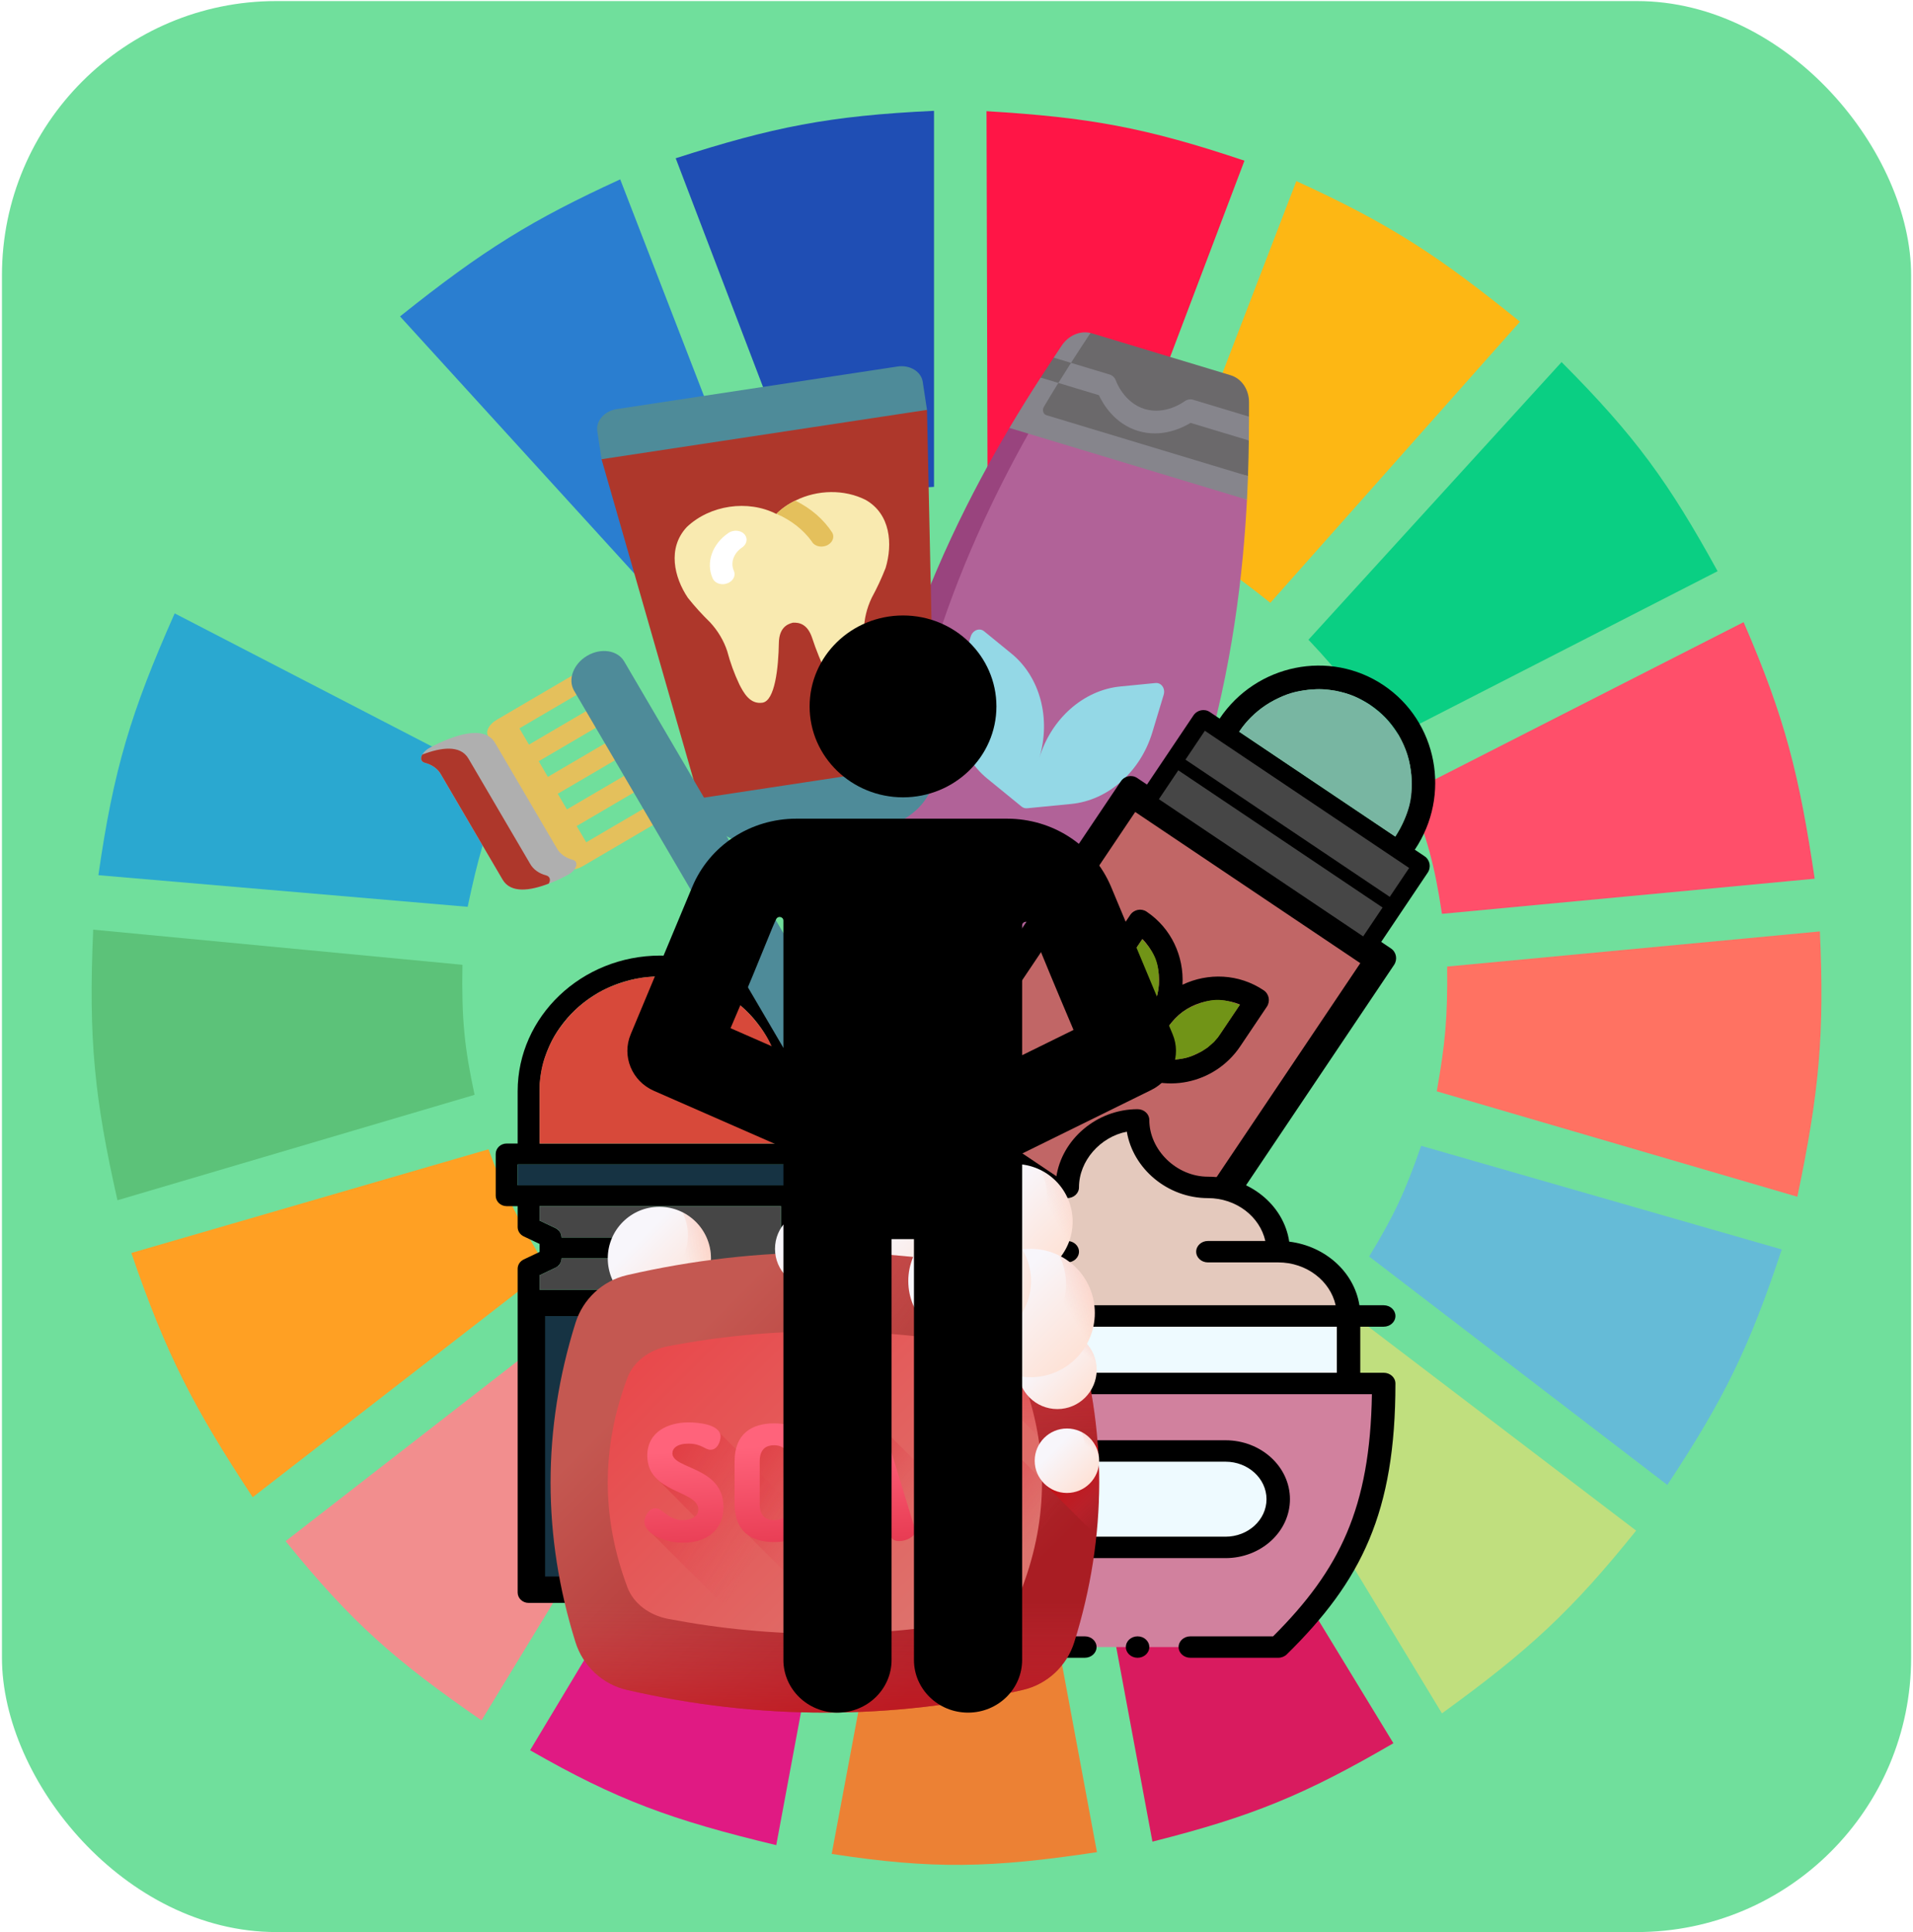 <svg width="687" height="694" viewBox="0 0 687 694" fill="none" xmlns="http://www.w3.org/2000/svg">
<rect x="0.701" y="0.383" width="685.626" height="693.507" rx="98.51" fill="#70DF9C"/>
<g clip-path="url(#clip0)">
<path d="M290.597 182.426L242.658 56.841C277.469 45.664 297.625 41.575 335.423 39.802V174.853C317.457 175.86 307.614 177.482 290.597 182.426Z" fill="#1F4EB4"/>
<path d="M354.649 174.589L354.281 39.933C390.732 42.139 410.993 45.642 446.91 57.714L399.176 183.799C382.047 178.216 372.284 176.155 354.649 174.589Z" fill="#FF1546"/>
<path d="M416.98 191.26L465.542 65.045C500.068 80.798 517.216 92.4 545.855 115.531L456.203 216.503C442.184 205.298 433.8 199.558 416.98 191.26Z" fill="#FDB714"/>
<path d="M469.898 229.756L560.795 130.046C587.46 156.787 599.365 173.429 616.827 205.144L497.292 266.358C488.06 250.863 482.187 242.752 469.898 229.756Z" fill="#0ACF83"/>
<path d="M506.008 284.66L626.166 223.445C641.055 257.836 646.139 278.174 651.691 315.582L517.837 328.204C515.212 310.743 512.62 301.218 506.008 284.66Z" fill="#FF4F6A"/>
<path d="M515.967 391.943C518.964 375.176 519.919 365.432 519.702 347.136L653.557 334.515C655.219 371.2 653.393 392.049 645.463 429.807L515.967 391.943Z" fill="#FF7262"/>
<path d="M491.686 451.264C500.463 436.847 504.595 428.179 510.363 411.506L639.86 448.739C628.273 483.763 619.281 502.28 598.769 533.304L491.686 451.264Z" fill="#65BBD7"/>
<path d="M587.569 549.712L479.862 467.672C468.028 481.167 460.917 488.043 447.488 499.226L517.84 615.344C548.995 592.765 564.441 578.528 587.569 549.712Z" fill="#C0DF7E"/>
<path d="M500.401 626.072L430.049 510.585C414.786 518.298 405.847 522.112 388.959 527.624L413.862 661.412C449.54 652.418 468.5 644.643 500.401 626.072Z" fill="#D91B5F"/>
<path d="M323.589 532.673C341.335 533.835 351.286 533.488 369.037 531.411L393.94 665.199C355.877 670.934 334.962 671.405 298.686 665.83L323.589 532.673Z" fill="#EC8134"/>
<path d="M190.363 628.597L260.092 512.479C275.901 520.747 285.491 524.266 303.673 528.887L278.77 662.675C241.126 653.633 221.541 646.484 190.363 628.597Z" fill="#E01A83"/>
<path d="M102.574 553.498L209.035 470.827C220.907 484.795 228.628 491.46 243.277 502.381L172.926 617.868C142.132 596.583 126.36 582.918 102.574 553.498Z" fill="#F28E8E"/>
<path d="M90.751 537.721C69.574 505.569 59.692 486.536 47.17 450.002L175.421 412.768C181.827 430.018 186.685 439.354 196.589 455.681L90.751 537.721Z" fill="#FFA023"/>
<path d="M42.184 431.07C33.945 394.547 31.713 373.361 33.468 333.884L166.077 346.505C165.738 366.056 166.782 376.219 170.435 393.205L42.184 431.07Z" fill="#5CC279"/>
<path d="M35.334 314.32L167.944 325.68C171.623 308.284 174.381 298.6 181.018 281.504L62.727 220.29C47.006 255.75 40.772 276.28 35.334 314.32Z" fill="#2AA8D0"/>
<path d="M71.443 203.251C89.979 170.616 102.607 154.11 128.721 127.521L218.372 226.6C206.241 239.567 200.122 247.739 190.356 263.834L71.443 203.251Z" fill="#70DF9C"/>
<path d="M233.938 212.717C247.388 202.579 255.481 197.504 271.293 189.998L222.732 64.414C191.132 78.928 173.782 89.554 143.664 113.638L233.938 212.717Z" fill="#2A7ED0"/>
<g filter="url(#filter0_dd)">
<path d="M431.565 276.71C442.629 240.089 446.469 205.384 447.813 179.46L368.086 149.649C356.144 170.914 339.52 203.013 329.985 234.573C310.618 298.673 315.137 342.175 313.211 357.419L385.16 373.433C385.18 373.425 385.199 373.417 385.22 373.409C396.222 357.172 415.918 328.498 431.565 276.71Z" fill="#B16298"/>
<path d="M319.669 350.154C320.051 332.865 316.569 295.746 334.628 235.975C344.163 204.415 357.378 177.01 369.32 155.744L368.091 149.649L362.502 153.684C349.266 176.015 333.247 207.04 322.183 243.662C306.536 295.45 307.06 330.232 307.231 349.845C307.291 356.742 311.27 362.555 317.18 364.341L368.914 379.971C374.812 381.753 381.328 379.13 385.2 373.445L322.567 354.522C320.799 353.987 319.623 352.222 319.669 350.154Z" fill="#99447E"/>
<path d="M448.181 170.987C448.344 166.345 448.433 162.066 448.482 158.2L444.491 153.05L448.543 149.634C448.549 147.774 448.549 146.072 448.553 144.537C448.566 139.89 445.898 135.958 441.92 134.756C431.13 131.496 392.157 119.721 392.157 119.721C391.98 119.667 391.801 119.627 391.623 119.585C391.623 119.585 374.421 140.075 367.287 152.269L448.181 170.987Z" fill="#6B696B"/>
<path d="M448.185 170.988L375.793 149.116C374.644 148.769 374.188 147.274 374.875 146.115C381.462 134.995 387.362 126.027 391.627 119.587C387.794 118.691 383.67 120.491 381.221 124.194C380.375 125.475 379.433 126.893 378.407 128.444L381.048 132.895L373.715 135.611C370.392 140.749 366.578 146.805 362.5 153.685L447.817 179.462C447.969 176.521 448.09 173.692 448.185 170.988Z" fill="#86858C"/>
<path d="M428.441 143.558C427.402 143.244 426.239 143.486 425.304 144.194C425.238 144.244 418.607 149.172 411.101 146.904C403.596 144.636 400.802 136.861 400.782 136.804C400.402 135.676 399.568 134.835 398.515 134.516L384.618 130.318L377.83 132.332L380.076 137.53L394.631 141.928C396.207 145.28 400.384 152.251 408.724 154.771C417.064 157.29 424.402 153.798 427.57 151.88L448.487 158.199C448.527 155.064 448.541 152.197 448.548 149.633L428.441 143.558Z" fill="#86858C"/>
<path d="M384.62 130.319L378.409 128.442C376.994 130.581 375.419 132.977 373.717 135.609L380.077 137.531C381.66 134.975 383.179 132.569 384.62 130.319Z" fill="#6B696B"/>
<path d="M402.336 246.545C389.132 247.838 377.506 258.102 373.237 272.233C377.506 258.101 373.508 243.118 363.229 234.73L353.403 226.711C351.758 225.368 349.294 226.341 348.611 228.603L344.529 242.112C340.26 256.243 344.258 271.227 354.536 279.615L366.884 289.692C367.442 290.147 368.141 290.359 368.858 290.288L384.72 288.734C397.924 287.441 409.55 277.178 413.819 263.047L417.901 249.537C418.584 247.275 417.071 245.101 414.958 245.308L402.336 246.545Z" fill="#94D8E6"/>
<path d="M499.523 340.633L496.018 338.279L503.173 327.627L512.713 313.425C514.032 311.462 513.528 308.82 511.593 307.521L508.089 305.166C521.239 285.589 516.217 259.101 496.892 246.12C477.568 233.14 451.148 238.507 437.997 258.085L434.492 255.731C432.558 254.431 429.922 254.964 428.603 256.927L419.063 271.129L411.908 281.781L408.404 279.426C406.469 278.127 403.833 278.659 402.514 280.623L326.196 394.239C324.877 396.203 325.381 398.845 327.316 400.144L418.435 461.35C420.37 462.65 423.006 462.117 424.324 460.154L500.643 346.538C501.962 344.574 501.458 341.932 499.523 340.633ZM492.122 253.221C507.581 263.605 511.6 284.797 501.08 300.458L445.006 262.793C455.526 247.131 476.664 242.838 492.122 253.221ZM433.227 265.186L436.732 267.54L499.814 309.913L503.319 312.268L498.549 319.369L428.457 272.287L433.227 265.186ZM423.687 279.388L493.779 326.47L489.009 333.571L418.918 286.489L423.687 279.388ZM419.7 451.895L335.59 395.397L407.138 288.882L410.643 291.236L487.744 343.026L491.249 345.38L419.7 451.895Z" fill="black"/>
<path d="M445.01 262.793L501.084 300.458C505.969 292.182 507.458 287.416 506.875 278.586C506.229 272.852 505.369 269.625 502.166 263.829C498.931 258.911 496.72 256.455 491.688 252.927C487.5 250.354 484.942 249.193 479.684 248.084C475.973 247.479 473.936 247.327 470.43 247.664C465.056 248.237 462.266 249.067 457.757 251.389C454.993 252.871 453.414 253.926 450.656 256.28C448.183 258.58 446.925 259.978 445.01 262.793Z" fill="#78B6A2"/>
<path d="M407.139 288.883L335.59 395.398L419.701 451.897L491.249 345.381L407.139 288.883Z" fill="#C16666" stroke="black" stroke-width="3.94"/>
<path d="M453.823 355.665C444.894 349.667 433.814 349.299 424.656 353.659C425.228 343.532 420.698 333.414 411.768 327.416C409.834 326.117 407.198 326.649 405.879 328.613L396.339 342.815C387.135 356.516 390.649 375.06 404.176 384.147C417.704 393.234 436.2 389.473 445.403 375.772L454.943 361.57C456.262 359.606 455.758 356.965 453.823 355.665ZM403.348 347.523L410.262 337.23C417.14 344.246 418.356 355.466 412.597 364.04L405.683 374.333C398.802 367.321 397.588 356.097 403.348 347.523ZM438.394 371.064C432.634 379.638 421.785 382.759 412.692 379.041L419.606 368.748C425.365 360.174 436.214 357.053 445.308 360.771L438.394 371.064Z" fill="black"/>
<path d="M410.209 337.316L402.309 349.077L401.335 350.999L400.353 353.882L399.887 356.467L399.702 360.529L399.833 362.227L400.113 363.704L400.822 366.434L401.54 368.204L402.188 369.606L402.766 370.638L403.563 371.818L404.579 373.144C405.353 373.975 405.774 374.421 405.744 374.249L413.197 363.153C415.2 359.317 415.889 357.208 416.154 353.546C416.387 345.914 414.929 342.439 410.209 337.316Z" fill="#719417"/>
<path d="M445.266 360.864L437.365 372.625L435.954 374.253L433.657 376.253L431.44 377.661L427.749 379.369L426.128 379.89L424.656 380.189L421.86 380.565L419.949 380.57L418.407 380.5L417.233 380.356L415.84 380.064L414.227 379.625C413.166 379.223 412.593 379.002 412.764 378.964L420.217 367.869C423.011 364.564 424.703 363.128 427.992 361.498C434.97 358.396 438.738 358.432 445.266 360.864Z" fill="#719417"/>
<path d="M433.229 265.187L428.459 272.288L498.55 319.369L503.32 312.268L433.229 265.187Z" fill="#464646" stroke="#464646" stroke-width="3.94"/>
<path d="M423.686 279.388L418.916 286.489L489.007 333.571L493.777 326.47L423.686 279.388Z" fill="#464646" stroke="#464646" stroke-width="3.94"/>
<path d="M496.922 496.871C496.922 526.332 491.863 546.549 481.593 563.823C475.764 573.624 468.255 582.478 459.041 591.533H358.024C332.568 566.52 320.143 543.047 320.143 496.871H496.922Z" fill="#D1819E"/>
<path d="M332.771 472.628H484.297V496.871H332.771V472.628Z" fill="#EEFAFF"/>
<path d="M459.043 449.54C472.992 449.54 484.297 459.876 484.297 472.628H332.771C332.771 459.876 344.077 449.54 358.026 449.54C358.026 436.788 369.331 426.452 383.28 426.452C383.28 413.7 394.585 402.209 408.534 402.209C408.534 414.962 419.84 426.452 433.789 426.452C447.737 426.452 459.043 436.788 459.043 449.54Z" fill="#E4C9BD"/>
<path d="M440.1 521.113C450.559 521.113 459.04 528.867 459.04 538.429C459.04 547.992 450.559 555.746 440.1 555.746H376.964C366.505 555.746 358.023 547.992 358.023 538.429C358.023 528.867 366.505 521.113 376.964 521.113H440.1Z" fill="#EEFAFF"/>
<path d="M463.248 538.429C463.248 526.759 452.863 517.265 440.098 517.265H376.962C364.197 517.265 353.812 526.759 353.812 538.429C353.812 550.099 364.197 559.593 376.962 559.593H440.098C452.863 559.593 463.248 550.099 463.248 538.429ZM362.231 538.429C362.231 531.003 368.839 524.961 376.962 524.961H440.098C448.221 524.961 454.83 531.003 454.83 538.429C454.83 545.856 448.221 551.897 440.098 551.897H376.962C368.839 551.897 362.231 545.856 362.231 538.429Z" fill="black"/>
<path d="M408.529 595.38C410.854 595.38 412.738 593.657 412.738 591.532C412.738 589.407 410.854 587.684 408.529 587.684C406.205 587.684 404.32 589.407 404.32 591.532C404.32 593.657 406.205 595.38 408.529 595.38Z" fill="black"/>
<path d="M320.141 493.023C317.816 493.023 315.932 494.746 315.932 496.871C315.932 542.978 328.007 567.689 354.941 594.154C355.737 594.936 356.853 595.38 358.022 595.38H389.59C391.915 595.38 393.799 593.658 393.799 591.532C393.799 589.407 391.915 587.684 389.59 587.684H359.864C337.987 565.867 325.094 544.08 324.381 500.715H492.682C492.033 541.561 481.141 563.782 457.196 587.684H427.471C425.147 587.684 423.262 589.407 423.262 591.532C423.262 593.658 425.147 595.38 427.471 595.38H459.039C460.208 595.38 461.325 594.936 462.121 594.154C488.981 567.757 501.13 543.127 501.13 496.871C501.13 494.746 499.245 493.023 496.92 493.023H488.502V476.476H496.92C499.245 476.476 501.13 474.754 501.13 472.628C501.13 470.503 499.245 468.78 496.92 468.78H488.201C486.337 456.921 475.993 447.531 462.985 445.933C461.051 432.779 448.693 422.604 433.785 422.604C422.574 422.604 412.74 413.074 412.74 402.209C412.74 400.084 410.855 398.361 408.531 398.361C393.839 398.361 381.244 409.248 379.321 422.846C366.229 424.458 355.836 433.962 354.076 445.933C341.068 447.531 330.724 456.921 328.861 468.78H320.141C317.816 468.78 315.932 470.503 315.932 472.628C315.932 474.754 317.816 476.476 320.141 476.476H328.559V493.023H320.141ZM358.022 453.388H383.276C385.601 453.388 387.485 451.665 387.485 449.54C387.485 447.415 385.601 445.692 383.276 445.692H362.655C364.61 436.92 373.113 430.3 383.276 430.3C385.601 430.3 387.485 428.577 387.485 426.452C387.485 416.856 395.155 408.302 404.67 406.434C406.882 419.742 419.316 430.3 433.785 430.3C443.948 430.3 452.451 436.92 454.407 445.692H433.785C431.46 445.692 429.576 447.415 429.576 449.54C429.576 451.665 431.46 453.388 433.785 453.388H459.039C469.202 453.388 477.706 460.009 479.662 468.78H337.399C339.355 460.009 347.859 453.388 358.022 453.388ZM336.977 476.476H480.084V493.023H336.977V476.476Z" fill="black"/>
<path d="M292.291 410.691H288.35V391.942C288.35 365.064 265.37 343.196 237.125 343.196C208.881 343.196 185.9 365.064 185.9 391.942V410.691H181.96C179.785 410.691 178.02 412.367 178.02 414.44V429.439C178.02 431.513 179.785 433.189 181.96 433.189H185.9V440.688C185.9 442.11 186.744 443.407 188.079 444.044L193.781 446.755V449.62L188.079 452.335C186.744 452.969 185.9 454.266 185.9 455.687V466.936V571.929C185.9 574.002 187.666 575.678 189.841 575.678H284.41C286.585 575.678 288.35 574.002 288.35 571.929V466.936V433.189H292.291C294.466 433.189 296.231 431.513 296.231 429.439V414.44C296.231 412.367 294.466 410.691 292.291 410.691ZM193.781 391.942C193.781 369.2 213.227 350.695 237.125 350.695C261.024 350.695 280.469 369.2 280.469 391.942V410.691H193.781V391.942ZM280.469 568.179H193.781V470.686H280.469V568.179ZM280.469 463.187H193.781V458.005L199.483 455.29C200.819 454.656 201.662 453.359 201.662 451.938H237.125V444.438H201.662C201.662 443.017 200.819 441.72 199.483 441.082L193.781 438.371V433.189H280.469V463.187ZM288.35 425.69H284.41H189.841H185.9V418.19H189.841H284.41H288.35V425.69Z" fill="black"/>
<path d="M193.781 389.131V410.692H280.47V388.897C278.899 378.434 276.897 373.121 270.126 365.227C268.312 363.251 267.255 362.197 265.201 360.539C260.604 357.091 257.934 355.459 252.887 353.509C247.502 351.656 244.484 351.009 239.096 350.696C232.183 350.614 228.299 351.111 221.364 353.509C217.279 355.064 215.153 356.223 211.513 358.665C208.178 361.093 206.588 362.548 204.125 365.227C201.072 368.894 198.774 371.854 196.737 376.944C194.988 381.124 194.333 383.785 193.781 389.131Z" fill="#D7493A"/>
<path d="M185.9 418.19V425.689H288.35V418.19H185.9Z" fill="#163343"/>
<path d="M193.781 470.687V568.179H280.47V470.687H193.781Z" fill="#163343" stroke="black" stroke-width="3.94"/>
<path d="M237.126 538.181C252.335 538.181 264.708 526.403 264.708 511.933V496.934C264.708 494.86 262.943 493.184 260.768 493.184C250.728 493.184 241.953 498.332 237.126 505.982C232.299 498.332 223.523 493.184 213.483 493.184C211.308 493.184 209.543 494.86 209.543 496.934V511.933C209.543 526.403 221.916 538.181 237.126 538.181ZM256.828 501.062V511.933C256.828 520.988 250.046 528.563 241.066 530.303V519.432C241.066 510.377 247.847 502.802 256.828 501.062ZM217.424 501.062C226.404 502.806 233.185 510.377 233.185 519.432V530.303C224.205 528.559 217.424 520.988 217.424 511.933V501.062Z" fill="black"/>
<path d="M217.424 501.153V513.574L217.67 515.449L218.409 518.027L219.394 520.136L221.364 523.183L222.349 524.355L223.334 525.292L225.305 526.933L226.782 527.87L228.014 528.573L228.999 529.042L230.23 529.511L231.708 529.979C232.739 530.205 233.298 530.325 233.185 530.214V518.496C232.741 514.725 232.177 512.853 230.476 510.059C226.685 504.39 223.747 502.575 217.424 501.153Z" fill="#719417"/>
<path d="M256.842 501.153V513.574L256.596 515.449L255.857 518.027L254.872 520.136L252.901 523.183L251.916 524.355L250.931 525.292L248.961 526.933L247.483 527.87L246.252 528.573L245.267 529.042L244.036 529.511L242.558 529.979C241.526 530.205 240.968 530.325 241.08 530.214V518.496C241.525 514.725 242.088 512.853 243.789 510.059C247.581 504.39 250.519 502.575 256.842 501.153Z" fill="#719417"/>
<path d="M193.781 433.189V438.345L199.199 440.923L199.692 441.158L200.431 441.626L200.923 442.329L201.416 443.032L201.662 443.97V444.439H237.125V451.938H201.662V452.407L201.416 453.11L201.169 453.813L200.677 454.516L199.938 454.985L199.199 455.453L197.722 456.156L193.781 458.031V463.187H280.47V433.189H193.781Z" fill="#464646"/>
<path d="M328.708 462.803C338.943 462.803 347.241 454.506 347.241 444.27C347.241 434.035 338.943 425.738 328.708 425.738C318.473 425.738 310.176 434.035 310.176 444.27C310.176 454.506 318.473 462.803 328.708 462.803Z" fill="url(#paint0_linear)"/>
<path d="M336.999 427.693C338.249 430.187 338.954 433.003 338.954 435.983C338.954 446.218 330.656 454.516 320.421 454.516C317.441 454.516 314.626 453.811 312.131 452.561C315.174 458.634 321.454 462.804 328.709 462.804C338.944 462.804 347.242 454.506 347.242 444.271C347.242 437.016 343.072 430.735 336.999 427.693Z" fill="url(#paint1_linear)"/>
<path d="M236.794 470.478C247.029 470.478 255.327 462.18 255.327 451.945C255.327 441.71 247.029 433.413 236.794 433.413C226.559 433.413 218.262 441.71 218.262 451.945C218.262 462.18 226.559 470.478 236.794 470.478Z" fill="url(#paint2_linear)"/>
<path d="M245.085 435.368C246.335 437.862 247.04 440.678 247.04 443.658C247.04 453.893 238.742 462.19 228.507 462.19C225.527 462.19 222.712 461.486 220.217 460.236C223.26 466.309 229.54 470.478 236.795 470.478C247.03 470.478 255.327 462.181 255.327 451.946C255.328 444.691 251.158 438.41 245.085 435.368Z" fill="url(#paint3_linear)"/>
<path d="M385.797 475.142C383.103 466.541 376.087 459.983 367.304 457.961C320.103 447.097 272.357 447.097 225.156 457.961C216.373 459.983 209.357 466.541 206.663 475.142C194.739 513.215 194.741 551.686 206.664 589.755C209.358 598.356 216.374 604.914 225.157 606.935C272.357 617.8 320.103 617.8 367.304 606.935C376.087 604.914 383.103 598.356 385.797 589.755C397.72 551.686 397.721 513.215 385.797 475.142Z" fill="url(#paint4_linear)"/>
<path d="M198.689 551.276C200.004 564.127 202.657 576.964 206.663 589.755C209.357 598.356 216.373 604.914 225.156 606.935C272.357 617.8 320.102 617.8 367.303 606.935C376.086 604.914 383.102 598.356 385.796 589.755C389.802 576.964 392.456 564.127 393.77 551.276H198.689Z" fill="url(#paint5_linear)"/>
<path d="M225.34 570.125C227.472 575.78 233.025 580.091 239.977 581.42C277.336 588.563 315.127 588.563 352.486 581.42C359.438 580.091 364.991 575.78 367.123 570.126C376.561 545.095 376.56 519.803 367.123 494.775C364.991 489.12 359.438 484.809 352.486 483.48C315.127 476.337 277.336 476.337 239.977 483.48C233.025 484.809 227.472 489.12 225.34 494.775C215.903 519.803 215.902 545.094 225.34 570.125Z" fill="url(#paint6_linear)"/>
<path d="M358.673 515.935C356.232 512.572 352.123 511.578 347.389 511.578H335.416C333.391 511.578 332.447 512.463 332.447 513.91V550.697C332.447 551.906 333.025 552.718 334.321 553.137L380.398 599.215C382.817 596.53 384.677 593.319 385.793 589.755C389.822 576.89 392.485 563.979 393.791 551.053L358.673 515.935Z" fill="url(#paint7_linear)"/>
<path d="M385.8 589.756C386.437 587.72 387.034 585.683 387.603 583.646L317.761 513.804C317.097 511.813 314.518 511.231 311.88 511.231C309.219 511.231 307.003 511.828 306.366 513.853L295.608 549.136C295.55 549.368 295.492 549.599 295.492 549.773C295.492 550.961 296.123 551.969 297.452 552.632L354.442 609.623C358.735 608.816 363.023 607.922 367.307 606.936C376.09 604.914 383.106 598.357 385.8 589.756Z" fill="url(#paint8_linear)"/>
<path d="M367.3 606.935C370.654 606.163 373.749 604.728 376.446 602.772L289.752 516.078C287.214 512.619 282.93 511.578 277.977 511.578C269.994 511.578 264.191 514.893 264.191 524.842V540.17C264.191 545.525 265.6 549.068 268.501 551.2L330.489 613.189C342.784 611.832 355.06 609.753 367.3 606.935Z" fill="url(#paint9_linear)"/>
<path d="M353.58 609.784L258.571 514.775C257.253 511.321 250.049 511.231 247.269 511.231C240.039 511.231 232.848 514.142 232.848 522.818C232.848 527.2 234.384 530.035 236.983 532.104L249.496 544.746C248.39 545.595 246.741 546.341 245.187 546.341C239.808 546.341 238.072 542.061 235.353 542.061C233.155 542.061 231.807 544.567 231.807 546.533C231.807 548.124 232.527 549.694 234.364 550.985L298.448 615.069C316.849 614.938 335.247 613.18 353.58 609.784Z" fill="url(#paint10_linear)"/>
<path d="M241.479 521.95C241.479 520.157 243.156 518.48 247.263 518.48C252.006 518.48 253.105 520.678 255.187 520.678C257.733 520.678 258.774 517.497 258.774 515.935C258.774 511.423 250.329 510.845 247.263 510.845C240.033 510.845 232.456 514.142 232.456 522.818C232.456 536.353 250.791 535.138 250.791 542.138C250.791 544.914 247.842 545.955 245.181 545.955C239.802 545.955 238.066 541.675 235.347 541.675C233.149 541.675 231.414 544.567 231.414 546.533C231.414 550.351 237.777 554.053 245.354 554.053C253.741 554.053 259.814 549.541 259.814 541.212C259.815 526.636 241.479 527.735 241.479 521.95Z" fill="url(#paint11_linear)"/>
<path d="M277.978 511.193C269.996 511.193 263.807 514.895 263.807 524.844V540.172C263.807 550.121 269.996 553.823 277.978 553.823C285.96 553.823 292.207 550.121 292.207 540.172V524.844C292.207 514.895 285.96 511.193 277.978 511.193ZM283.184 540.172C283.184 544.163 281.217 545.956 277.978 545.956C274.739 545.956 272.83 544.163 272.83 540.172V524.843C272.83 520.852 274.739 519.059 277.978 519.059C281.217 519.059 283.184 520.852 283.184 524.843V540.172Z" fill="url(#paint12_linear)"/>
<path d="M317.773 513.853C317.137 511.828 314.534 510.845 311.874 510.845C309.213 510.845 306.61 511.828 305.974 513.853L295.215 549.136C295.157 549.368 295.1 549.599 295.1 549.773C295.1 551.913 298.396 553.475 300.883 553.475C302.329 553.475 303.486 553.012 303.833 551.797L305.8 544.567H318.005L319.971 551.797C320.318 553.012 321.475 553.475 322.921 553.475C325.409 553.475 328.706 551.913 328.706 549.773C328.706 549.599 328.648 549.368 328.59 549.136L317.773 513.853ZM307.651 537.626L311.874 522.124L316.096 537.626H307.651Z" fill="url(#paint13_linear)"/>
<path d="M347.391 511.193H335.417C333.393 511.193 332.062 512.465 332.062 513.911V550.699C332.062 552.55 334.319 553.475 336.574 553.475C338.83 553.475 341.086 552.55 341.086 550.699V538.205H346.812C354.794 538.205 361.041 534.503 361.041 524.786V524.496C361.041 514.779 355.026 511.193 347.391 511.193ZM352.018 525.48C352.018 529.413 350.052 531.264 346.812 531.264H341.086V519.059H346.812C350.051 519.059 352.018 520.91 352.018 524.844V525.48Z" fill="url(#paint14_linear)"/>
<path d="M385.798 475.141C383.104 466.54 376.088 459.983 367.305 457.961C354.224 454.95 341.873 452.777 328.732 451.435C325.316 459.465 326.104 469.108 332.653 475.656L394.658 537.662C395.249 516.79 392.302 495.906 385.798 475.141Z" fill="url(#paint15_linear)"/>
<path d="M391.43 567.335L283.681 459.581C280.86 457.348 279.686 454.064 279.207 450.321C291.132 449.637 302.293 449.641 314.218 450.333C331.95 451.36 349.666 453.902 367.301 457.962C376.086 459.983 383.102 466.538 385.794 475.142C391.589 493.646 394.567 512.239 394.73 530.836C394.838 543.009 393.737 555.185 391.43 567.335Z" fill="url(#paint16_linear)"/>
<path d="M379.723 506.063C387.522 506.063 393.844 499.741 393.844 491.942C393.844 484.143 387.522 477.821 379.723 477.821C371.924 477.821 365.602 484.143 365.602 491.942C365.602 499.741 371.924 506.063 379.723 506.063Z" fill="url(#paint17_linear)"/>
<path d="M386.037 479.31C386.989 481.211 387.526 483.356 387.526 485.627C387.526 493.426 381.204 499.748 373.405 499.748C371.134 499.748 368.989 499.211 367.088 498.259C369.407 502.886 374.192 506.063 379.72 506.063C387.519 506.063 393.841 499.741 393.841 491.942C393.841 486.414 390.664 481.629 386.037 479.31Z" fill="url(#paint18_linear)"/>
<path d="M292.442 462.633C300.24 462.633 306.563 456.31 306.563 448.511C306.563 440.712 300.24 434.39 292.442 434.39C284.643 434.39 278.32 440.712 278.32 448.511C278.32 456.31 284.643 462.633 292.442 462.633Z" fill="url(#paint19_linear)"/>
<path d="M298.761 435.879C299.714 437.78 300.251 439.925 300.251 442.196C300.251 449.995 293.928 456.318 286.129 456.318C283.859 456.318 281.714 455.781 279.812 454.828C282.131 459.456 286.916 462.633 292.444 462.633C300.243 462.633 306.566 456.31 306.566 448.511C306.566 442.983 303.389 438.198 298.761 435.879Z" fill="url(#paint20_linear)"/>
<path d="M383.157 513.427C376.764 513.427 371.967 518.223 371.967 524.617C371.967 527.984 373.019 531.014 375.313 533.129L393.735 551.551C394.848 540.827 395.023 530.093 394.261 519.365L391.669 516.773C389.554 514.479 386.524 513.427 383.157 513.427Z" fill="url(#paint21_linear)"/>
<path d="M383.159 536.193C389.552 536.193 394.735 531.01 394.735 524.617C394.735 518.223 389.552 513.04 383.159 513.04C376.765 513.04 371.582 518.223 371.582 524.617C371.582 531.01 376.765 536.193 383.159 536.193Z" fill="url(#paint22_linear)"/>
<path d="M388.333 514.26C389.114 515.818 389.554 517.577 389.554 519.438C389.554 525.832 384.371 531.015 377.977 531.015C376.116 531.015 374.357 530.575 372.799 529.794C374.699 533.588 378.622 536.192 383.155 536.192C389.548 536.192 394.731 531.009 394.731 524.616C394.731 520.083 392.127 516.16 388.333 514.26Z" fill="url(#paint23_linear)"/>
<path d="M364.511 459.456C375.942 459.456 385.208 450.19 385.208 438.76C385.208 427.329 375.942 418.063 364.511 418.063C353.081 418.063 343.814 427.329 343.814 438.76C343.814 450.19 353.081 459.456 364.511 459.456Z" fill="url(#paint24_linear)"/>
<path d="M373.772 420.247C375.168 423.032 375.955 426.176 375.955 429.505C375.955 440.935 366.689 450.201 355.258 450.201C351.93 450.201 348.786 449.414 346 448.019C349.398 454.801 356.412 459.457 364.514 459.457C375.945 459.457 385.211 450.191 385.211 438.76C385.211 430.658 380.554 423.645 373.772 420.247Z" fill="url(#paint25_linear)"/>
<path d="M370.101 494.633C382.838 494.633 393.163 484.308 393.163 471.571C393.163 458.834 382.838 448.509 370.101 448.509C357.364 448.509 347.039 458.834 347.039 471.571C347.039 484.308 357.364 494.633 370.101 494.633Z" fill="url(#paint26_linear)"/>
<path d="M380.416 450.942C381.972 454.047 382.849 457.55 382.849 461.258C382.849 473.995 372.523 484.32 359.787 484.32C356.078 484.32 352.575 483.444 349.471 481.888C353.257 489.445 361.072 494.634 370.1 494.634C382.837 494.634 393.162 484.308 393.162 471.572C393.162 462.544 387.974 454.729 380.416 450.942Z" fill="url(#paint27_linear)"/>
<path d="M348.232 482.111C360.405 482.111 370.274 472.242 370.274 460.069C370.274 447.895 360.405 438.026 348.232 438.026C336.058 438.026 326.189 447.895 326.189 460.069C326.189 472.242 336.058 482.111 348.232 482.111Z" fill="url(#paint28_linear)"/>
<path d="M335.623 273.915L295.84 290.253L250.988 286.748L216.026 164.928L274.448 145.762L332.901 147.207L335.623 273.915Z" fill="#AE372B"/>
<path d="M221.543 146.913L322.298 131.636C326.75 130.961 330.814 133.421 331.376 137.131L332.904 147.207L216.029 164.928L214.501 154.852C213.938 151.142 217.091 147.588 221.543 146.913Z" fill="#4E8B99"/>
<path d="M318.052 203.949C316.631 207.603 314.958 211.195 313.046 214.707C311.263 218.463 310.312 222.428 310.243 226.4C310.428 230.635 310.219 234.895 309.617 239.139C309.063 242.28 308.195 247.154 303.64 247.844C299.166 248.523 294.462 237.623 291.637 229.049C289.983 224.113 287.002 223.499 284.715 223.64C282.489 224.184 279.826 225.653 279.709 230.858C279.552 239.884 278.291 251.688 273.817 252.366C269.262 253.057 266.988 248.66 265.526 245.824C263.695 241.949 262.232 237.943 261.154 233.843C259.91 230.071 257.827 226.565 255.01 223.506C252.144 220.72 249.481 217.784 247.039 214.717C242.089 207.359 239.59 196.847 246.648 189.283C254.976 181.37 268.576 179.381 278.792 184.581L278.864 184.502C280.775 182.616 283.061 181.023 285.614 179.802C293.591 175.804 303.304 175.705 310.888 179.543C319.871 184.674 320.598 195.455 318.052 203.949Z" fill="#F9EAB0"/>
<path d="M296.836 195.93C296.472 196.083 296.085 196.188 295.688 196.242C293.904 196.52 292.185 195.766 291.492 194.405C288.489 190.278 284.234 186.924 279.131 184.667C279.031 184.621 278.941 184.566 278.859 184.502C280.771 182.616 283.057 181.023 285.609 179.803C291.212 182.56 295.791 186.528 298.899 191.323C299.343 192.131 299.374 193.071 298.985 193.936C298.599 194.801 297.824 195.519 296.836 195.93Z" fill="#E4C05C"/>
<path d="M260.254 209.757C258.355 210.043 256.547 209.185 255.915 207.697C253.426 201.977 255.757 195.355 261.664 191.365C262.841 190.599 264.382 190.396 265.707 190.834C267.031 191.272 267.939 192.285 268.086 193.489C268.233 194.695 267.599 195.91 266.422 196.677C263.409 198.75 262.252 202.162 263.575 205.087C263.93 205.924 263.867 206.863 263.4 207.699C262.931 208.536 262.098 209.199 261.079 209.543C260.813 209.638 260.537 209.709 260.254 209.757Z" fill="white"/>
<path d="M250.992 286.747L335.627 273.914C337.314 285.042 327.856 295.706 314.5 297.731L278.228 303.231C264.874 305.256 252.679 297.875 250.992 286.747Z" fill="#4E8B99"/>
<path d="M308.269 333.035L294.647 335.1C290.507 335.728 286.644 333.64 285.71 330.271L278.229 303.232L314.5 297.732L315.373 325.773C315.479 329.267 312.409 332.407 308.269 333.035Z" fill="#AE372B"/>
<path d="M222.159 256.419L188.597 276.088C185.949 277.64 183.036 277.588 182.09 275.974L175.239 264.283C174.293 262.67 175.671 260.102 178.319 258.55L211.881 238.882C214.526 237.331 217.443 237.383 218.388 238.996L225.239 250.686C226.185 252.301 224.804 254.869 222.159 256.419ZM189.966 267.433L213.935 253.386L210.509 247.54L186.54 261.587L189.966 267.433Z" fill="#E4C05C"/>
<path d="M229.076 268.223L195.515 287.892C192.867 289.443 189.954 289.392 189.008 287.778L182.156 276.086C181.211 274.473 182.589 271.906 185.237 270.354L218.799 250.686C221.444 249.135 224.36 249.185 225.305 250.798L232.157 262.49C233.103 264.104 231.722 266.673 229.076 268.223ZM196.883 279.236L220.852 265.189L217.427 259.343L193.457 273.39L196.883 279.236Z" fill="#E4C05C"/>
<path d="M235.793 279.69L202.232 299.359C199.584 300.911 196.671 300.859 195.725 299.246L188.873 287.553C187.927 285.94 189.306 283.373 191.954 281.821L225.515 262.153C228.161 260.602 231.077 260.652 232.022 262.266L238.875 273.959C239.82 275.572 238.439 278.14 235.793 279.69ZM203.6 290.703L227.569 276.656L224.143 270.811L200.174 284.858L203.6 290.703Z" fill="#E4C05C"/>
<path d="M242.713 291.494L209.152 311.163C206.504 312.714 203.591 312.663 202.645 311.05L195.793 299.358C194.847 297.744 196.226 295.177 198.874 293.625L232.435 273.957C235.081 272.406 237.997 272.456 238.943 274.071L245.795 285.762C246.74 287.375 245.359 289.944 242.713 291.494ZM210.52 302.507L234.489 288.46L231.063 282.614L207.094 296.661L210.52 302.507Z" fill="#E4C05C"/>
<path d="M210.884 235.505C215.849 232.596 221.792 233.507 224.158 237.545L309.82 383.714C312.185 387.75 310.077 393.382 305.112 396.292C300.147 399.201 294.203 398.288 291.838 394.252L206.176 248.083C203.81 244.046 205.919 238.415 210.884 235.505Z" fill="#4E8B99"/>
<path d="M203.889 314.238C201.613 315.461 199.271 316.537 196.894 317.451C190.243 319.989 183.396 320.927 180.468 315.931L158.365 278.215C157.23 276.149 155.201 274.656 152.549 273.937C151.243 273.58 150.854 272.301 151.657 271.001C152.242 270.004 153.219 269.113 154.379 268.519C162.521 264.22 173.814 260.026 177.799 266.826L199.903 304.542C201.038 306.609 203.066 308.101 205.718 308.82C208.097 309.466 206.992 312.627 203.889 314.238Z" fill="#AFAFAF"/>
<path d="M197.055 317.347C190.333 319.927 183.422 320.902 180.495 315.908L158.395 278.198C157.262 276.132 155.223 274.645 152.552 273.938C151.236 273.586 150.85 272.306 151.667 270.998C158.388 268.42 165.3 267.442 168.226 272.437L190.326 310.146C191.46 312.213 193.498 313.7 196.168 314.407C197.484 314.759 197.87 316.04 197.055 317.347Z" fill="#AE372B"/>
<path fill-rule="evenodd" clip-rule="evenodd" d="M324.294 286.361C342.751 286.361 357.838 271.784 357.838 253.701C357.838 235.666 342.822 221.044 324.294 221.044C305.767 221.044 290.75 235.666 290.75 253.701C290.75 271.883 305.939 286.361 324.294 286.361ZM367.068 414.291L413.436 391.47C420.952 387.769 424.3 379.072 421.128 371.472L399.025 318.526C392.809 303.642 378.129 294.022 361.624 294.022H286.001C269.496 294.022 254.816 303.642 248.603 318.526L226.497 371.472C223.221 379.325 226.908 388.295 234.847 391.774L281.338 412.156V596.173C281.338 606.644 290.055 615.083 300.758 615.083C311.486 615.083 320.181 606.617 320.181 596.173V445.033H328.222V596.173C328.222 606.617 336.918 615.083 347.645 615.083C358.419 615.083 367.068 606.572 367.068 596.173V414.291ZM385.525 369.894L367.068 378.976V332.367C367.068 330.927 369.097 330.53 369.668 331.859C370.266 333.253 371.074 335.221 372.247 338.082L372.247 338.083C374.664 343.978 378.633 353.658 385.525 369.894ZM275.235 338.411L275.235 338.411C277.002 334.051 277.998 331.593 278.763 330.067C279.396 328.81 281.335 329.24 281.335 330.641V377.593L262.357 369.272C268.99 353.819 272.827 344.35 275.235 338.411Z" fill="black"/>
</g>
</g>
<defs>
<filter id="filter0_dd" x="111.033" y="75.25" width="470.39" height="575.297" filterUnits="userSpaceOnUse" color-interpolation-filters="sRGB">
<feFlood flood-opacity="0" result="BackgroundImageFix"/>
<feColorMatrix in="SourceAlpha" type="matrix" values="0 0 0 0 0 0 0 0 0 0 0 0 0 0 0 0 0 0 127 0"/>
<feOffset dx="19.702" dy="19.702"/>
<feGaussianBlur stdDeviation="7.881"/>
<feColorMatrix type="matrix" values="0 0 0 0 0 0 0 0 0 0 0 0 0 0 0 0 0 0 0.25 0"/>
<feBlend mode="normal" in2="BackgroundImageFix" result="effect1_dropShadow"/>
<feColorMatrix in="SourceAlpha" type="matrix" values="0 0 0 0 0 0 0 0 0 0 0 0 0 0 0 0 0 0 127 0"/>
<feOffset dx="-19.702" dy="-19.702"/>
<feGaussianBlur stdDeviation="7.881"/>
<feColorMatrix type="matrix" values="0 0 0 0 0 0 0 0 0 0 0 0 0 0 0 0 0 0 0.25 0"/>
<feBlend mode="normal" in2="effect1_dropShadow" result="effect2_dropShadow"/>
<feBlend mode="normal" in="SourceGraphic" in2="effect2_dropShadow" result="shape"/>
</filter>
<linearGradient id="paint0_linear" x1="321.774" y1="437.336" x2="345.777" y2="461.339" gradientUnits="userSpaceOnUse">
<stop stop-color="#F8F6FB"/>
<stop offset="1" stop-color="#FFDECF"/>
</linearGradient>
<linearGradient id="paint1_linear" x1="337.841" y1="443.812" x2="368.737" y2="426.539" gradientUnits="userSpaceOnUse">
<stop stop-color="#FAA68E" stop-opacity="0"/>
<stop offset="1" stop-color="#FAA68E"/>
</linearGradient>
<linearGradient id="paint2_linear" x1="229.86" y1="445.011" x2="253.863" y2="469.014" gradientUnits="userSpaceOnUse">
<stop stop-color="#F8F6FB"/>
<stop offset="1" stop-color="#FFDECF"/>
</linearGradient>
<linearGradient id="paint3_linear" x1="245.927" y1="451.487" x2="276.823" y2="434.215" gradientUnits="userSpaceOnUse">
<stop stop-color="#FAA68E" stop-opacity="0"/>
<stop offset="1" stop-color="#FAA68E"/>
</linearGradient>
<linearGradient id="paint4_linear" x1="246.278" y1="482.496" x2="349.272" y2="585.49" gradientUnits="userSpaceOnUse">
<stop stop-color="#C45851"/>
<stop offset="1" stop-color="#A91D23"/>
</linearGradient>
<linearGradient id="paint5_linear" x1="296.23" y1="575.329" x2="296.23" y2="655.541" gradientUnits="userSpaceOnUse">
<stop stop-color="#E63950" stop-opacity="0"/>
<stop offset="0.047" stop-color="#E4354B" stop-opacity="0.047"/>
<stop offset="0.467" stop-color="#D31822" stop-opacity="0.467"/>
<stop offset="0.799" stop-color="#C90709" stop-opacity="0.799"/>
<stop offset="1" stop-color="#C50000"/>
</linearGradient>
<linearGradient id="paint6_linear" x1="344.112" y1="580.331" x2="193.281" y2="429.5" gradientUnits="userSpaceOnUse">
<stop stop-color="#DD746E"/>
<stop offset="1" stop-color="#EE353C"/>
</linearGradient>
<linearGradient id="paint7_linear" x1="369.202" y1="557.067" x2="294.879" y2="501.614" gradientUnits="userSpaceOnUse">
<stop stop-color="#E63950" stop-opacity="0"/>
<stop offset="0.047" stop-color="#E4354B" stop-opacity="0.047"/>
<stop offset="0.467" stop-color="#D31822" stop-opacity="0.467"/>
<stop offset="0.799" stop-color="#C90709" stop-opacity="0.799"/>
<stop offset="1" stop-color="#C50000"/>
</linearGradient>
<linearGradient id="paint8_linear" x1="320.295" y1="549.392" x2="260.964" y2="504.316" gradientUnits="userSpaceOnUse">
<stop stop-color="#E63950" stop-opacity="0"/>
<stop offset="0.047" stop-color="#E4354B" stop-opacity="0.047"/>
<stop offset="0.467" stop-color="#D31822" stop-opacity="0.467"/>
<stop offset="0.799" stop-color="#C90709" stop-opacity="0.799"/>
<stop offset="1" stop-color="#C50000"/>
</linearGradient>
<linearGradient id="paint9_linear" x1="297.109" y1="555.614" x2="209.213" y2="497.017" gradientUnits="userSpaceOnUse">
<stop stop-color="#E63950" stop-opacity="0"/>
<stop offset="0.047" stop-color="#E4354B" stop-opacity="0.047"/>
<stop offset="0.467" stop-color="#D31822" stop-opacity="0.467"/>
<stop offset="0.799" stop-color="#C90709" stop-opacity="0.799"/>
<stop offset="1" stop-color="#C50000"/>
</linearGradient>
<linearGradient id="paint10_linear" x1="271.212" y1="560.018" x2="167.119" y2="496.02" gradientUnits="userSpaceOnUse">
<stop stop-color="#E63950" stop-opacity="0"/>
<stop offset="0.047" stop-color="#E4354B" stop-opacity="0.047"/>
<stop offset="0.467" stop-color="#D31822" stop-opacity="0.467"/>
<stop offset="0.799" stop-color="#C90709" stop-opacity="0.799"/>
<stop offset="1" stop-color="#C50000"/>
</linearGradient>
<linearGradient id="paint11_linear" x1="244.498" y1="521.206" x2="246.816" y2="560.223" gradientUnits="userSpaceOnUse">
<stop stop-color="#FF637B"/>
<stop offset="1" stop-color="#E63950"/>
</linearGradient>
<linearGradient id="paint12_linear" x1="277.22" y1="519.263" x2="279.538" y2="558.28" gradientUnits="userSpaceOnUse">
<stop stop-color="#FF637B"/>
<stop offset="1" stop-color="#E63950"/>
</linearGradient>
<linearGradient id="paint13_linear" x1="309.973" y1="517.316" x2="312.291" y2="556.333" gradientUnits="userSpaceOnUse">
<stop stop-color="#FF637B"/>
<stop offset="1" stop-color="#E63950"/>
</linearGradient>
<linearGradient id="paint14_linear" x1="345.24" y1="515.222" x2="347.558" y2="554.239" gradientUnits="userSpaceOnUse">
<stop stop-color="#FF637B"/>
<stop offset="1" stop-color="#E63950"/>
</linearGradient>
<linearGradient id="paint15_linear" x1="360.398" y1="522.302" x2="361.557" y2="437.109" gradientUnits="userSpaceOnUse">
<stop stop-color="#E63950" stop-opacity="0"/>
<stop offset="0.047" stop-color="#E4354B" stop-opacity="0.047"/>
<stop offset="0.467" stop-color="#D31822" stop-opacity="0.467"/>
<stop offset="0.799" stop-color="#C90709" stop-opacity="0.799"/>
<stop offset="1" stop-color="#C50000"/>
</linearGradient>
<linearGradient id="paint16_linear" x1="324.417" y1="480.029" x2="217.738" y2="417.97" gradientUnits="userSpaceOnUse">
<stop stop-color="#E63950" stop-opacity="0"/>
<stop offset="0.047" stop-color="#E4354B" stop-opacity="0.047"/>
<stop offset="0.467" stop-color="#D31822" stop-opacity="0.467"/>
<stop offset="0.799" stop-color="#C90709" stop-opacity="0.799"/>
<stop offset="1" stop-color="#C50000"/>
</linearGradient>
<linearGradient id="paint17_linear" x1="374.44" y1="486.659" x2="392.729" y2="504.948" gradientUnits="userSpaceOnUse">
<stop stop-color="#F8F6FB"/>
<stop offset="1" stop-color="#FFDECF"/>
</linearGradient>
<linearGradient id="paint18_linear" x1="389.046" y1="486.178" x2="400.947" y2="470.507" gradientUnits="userSpaceOnUse">
<stop stop-color="#FAA68E" stop-opacity="0"/>
<stop offset="1" stop-color="#FAA68E"/>
</linearGradient>
<linearGradient id="paint19_linear" x1="287.158" y1="443.228" x2="305.447" y2="461.517" gradientUnits="userSpaceOnUse">
<stop stop-color="#F8F6FB"/>
<stop offset="1" stop-color="#FFDECF"/>
</linearGradient>
<linearGradient id="paint20_linear" x1="301.77" y1="442.747" x2="313.671" y2="427.077" gradientUnits="userSpaceOnUse">
<stop stop-color="#FAA68E" stop-opacity="0"/>
<stop offset="1" stop-color="#FAA68E"/>
</linearGradient>
<linearGradient id="paint21_linear" x1="400.003" y1="541.463" x2="380.59" y2="522.05" gradientUnits="userSpaceOnUse">
<stop stop-color="#E63950" stop-opacity="0"/>
<stop offset="0.047" stop-color="#E4354B" stop-opacity="0.047"/>
<stop offset="0.467" stop-color="#D31822" stop-opacity="0.467"/>
<stop offset="0.799" stop-color="#C90709" stop-opacity="0.799"/>
<stop offset="1" stop-color="#C50000"/>
</linearGradient>
<linearGradient id="paint22_linear" x1="378.827" y1="520.285" x2="393.821" y2="535.278" gradientUnits="userSpaceOnUse">
<stop stop-color="#F8F6FB"/>
<stop offset="1" stop-color="#FFDECF"/>
</linearGradient>
<linearGradient id="paint23_linear" x1="390.8" y1="519.89" x2="400.556" y2="507.043" gradientUnits="userSpaceOnUse">
<stop stop-color="#FAA68E" stop-opacity="0"/>
<stop offset="1" stop-color="#FAA68E"/>
</linearGradient>
<linearGradient id="paint24_linear" x1="356.767" y1="431.016" x2="383.573" y2="457.821" gradientUnits="userSpaceOnUse">
<stop stop-color="#F8F6FB"/>
<stop offset="1" stop-color="#FFDECF"/>
</linearGradient>
<linearGradient id="paint25_linear" x1="378.083" y1="436.499" x2="416.634" y2="416.256" gradientUnits="userSpaceOnUse">
<stop stop-color="#FAA68E" stop-opacity="0"/>
<stop offset="1" stop-color="#FAA68E"/>
</linearGradient>
<linearGradient id="paint26_linear" x1="361.472" y1="462.942" x2="391.341" y2="492.811" gradientUnits="userSpaceOnUse">
<stop stop-color="#F8F6FB"/>
<stop offset="1" stop-color="#FFDECF"/>
</linearGradient>
<linearGradient id="paint27_linear" x1="382.981" y1="470.016" x2="417.187" y2="448.336" gradientUnits="userSpaceOnUse">
<stop stop-color="#FAA68E" stop-opacity="0"/>
<stop offset="1" stop-color="#FAA68E"/>
</linearGradient>
<linearGradient id="paint28_linear" x1="344.68" y1="458.629" x2="378.289" y2="472.397" gradientUnits="userSpaceOnUse">
<stop stop-color="#F8F6FB"/>
<stop offset="1" stop-color="#FFDECF"/>
</linearGradient>
<clipPath id="clip0">
<rect width="622.58" height="646.222" fill="white" transform="translate(32.225 24.025)"/>
</clipPath>
</defs>
</svg>
